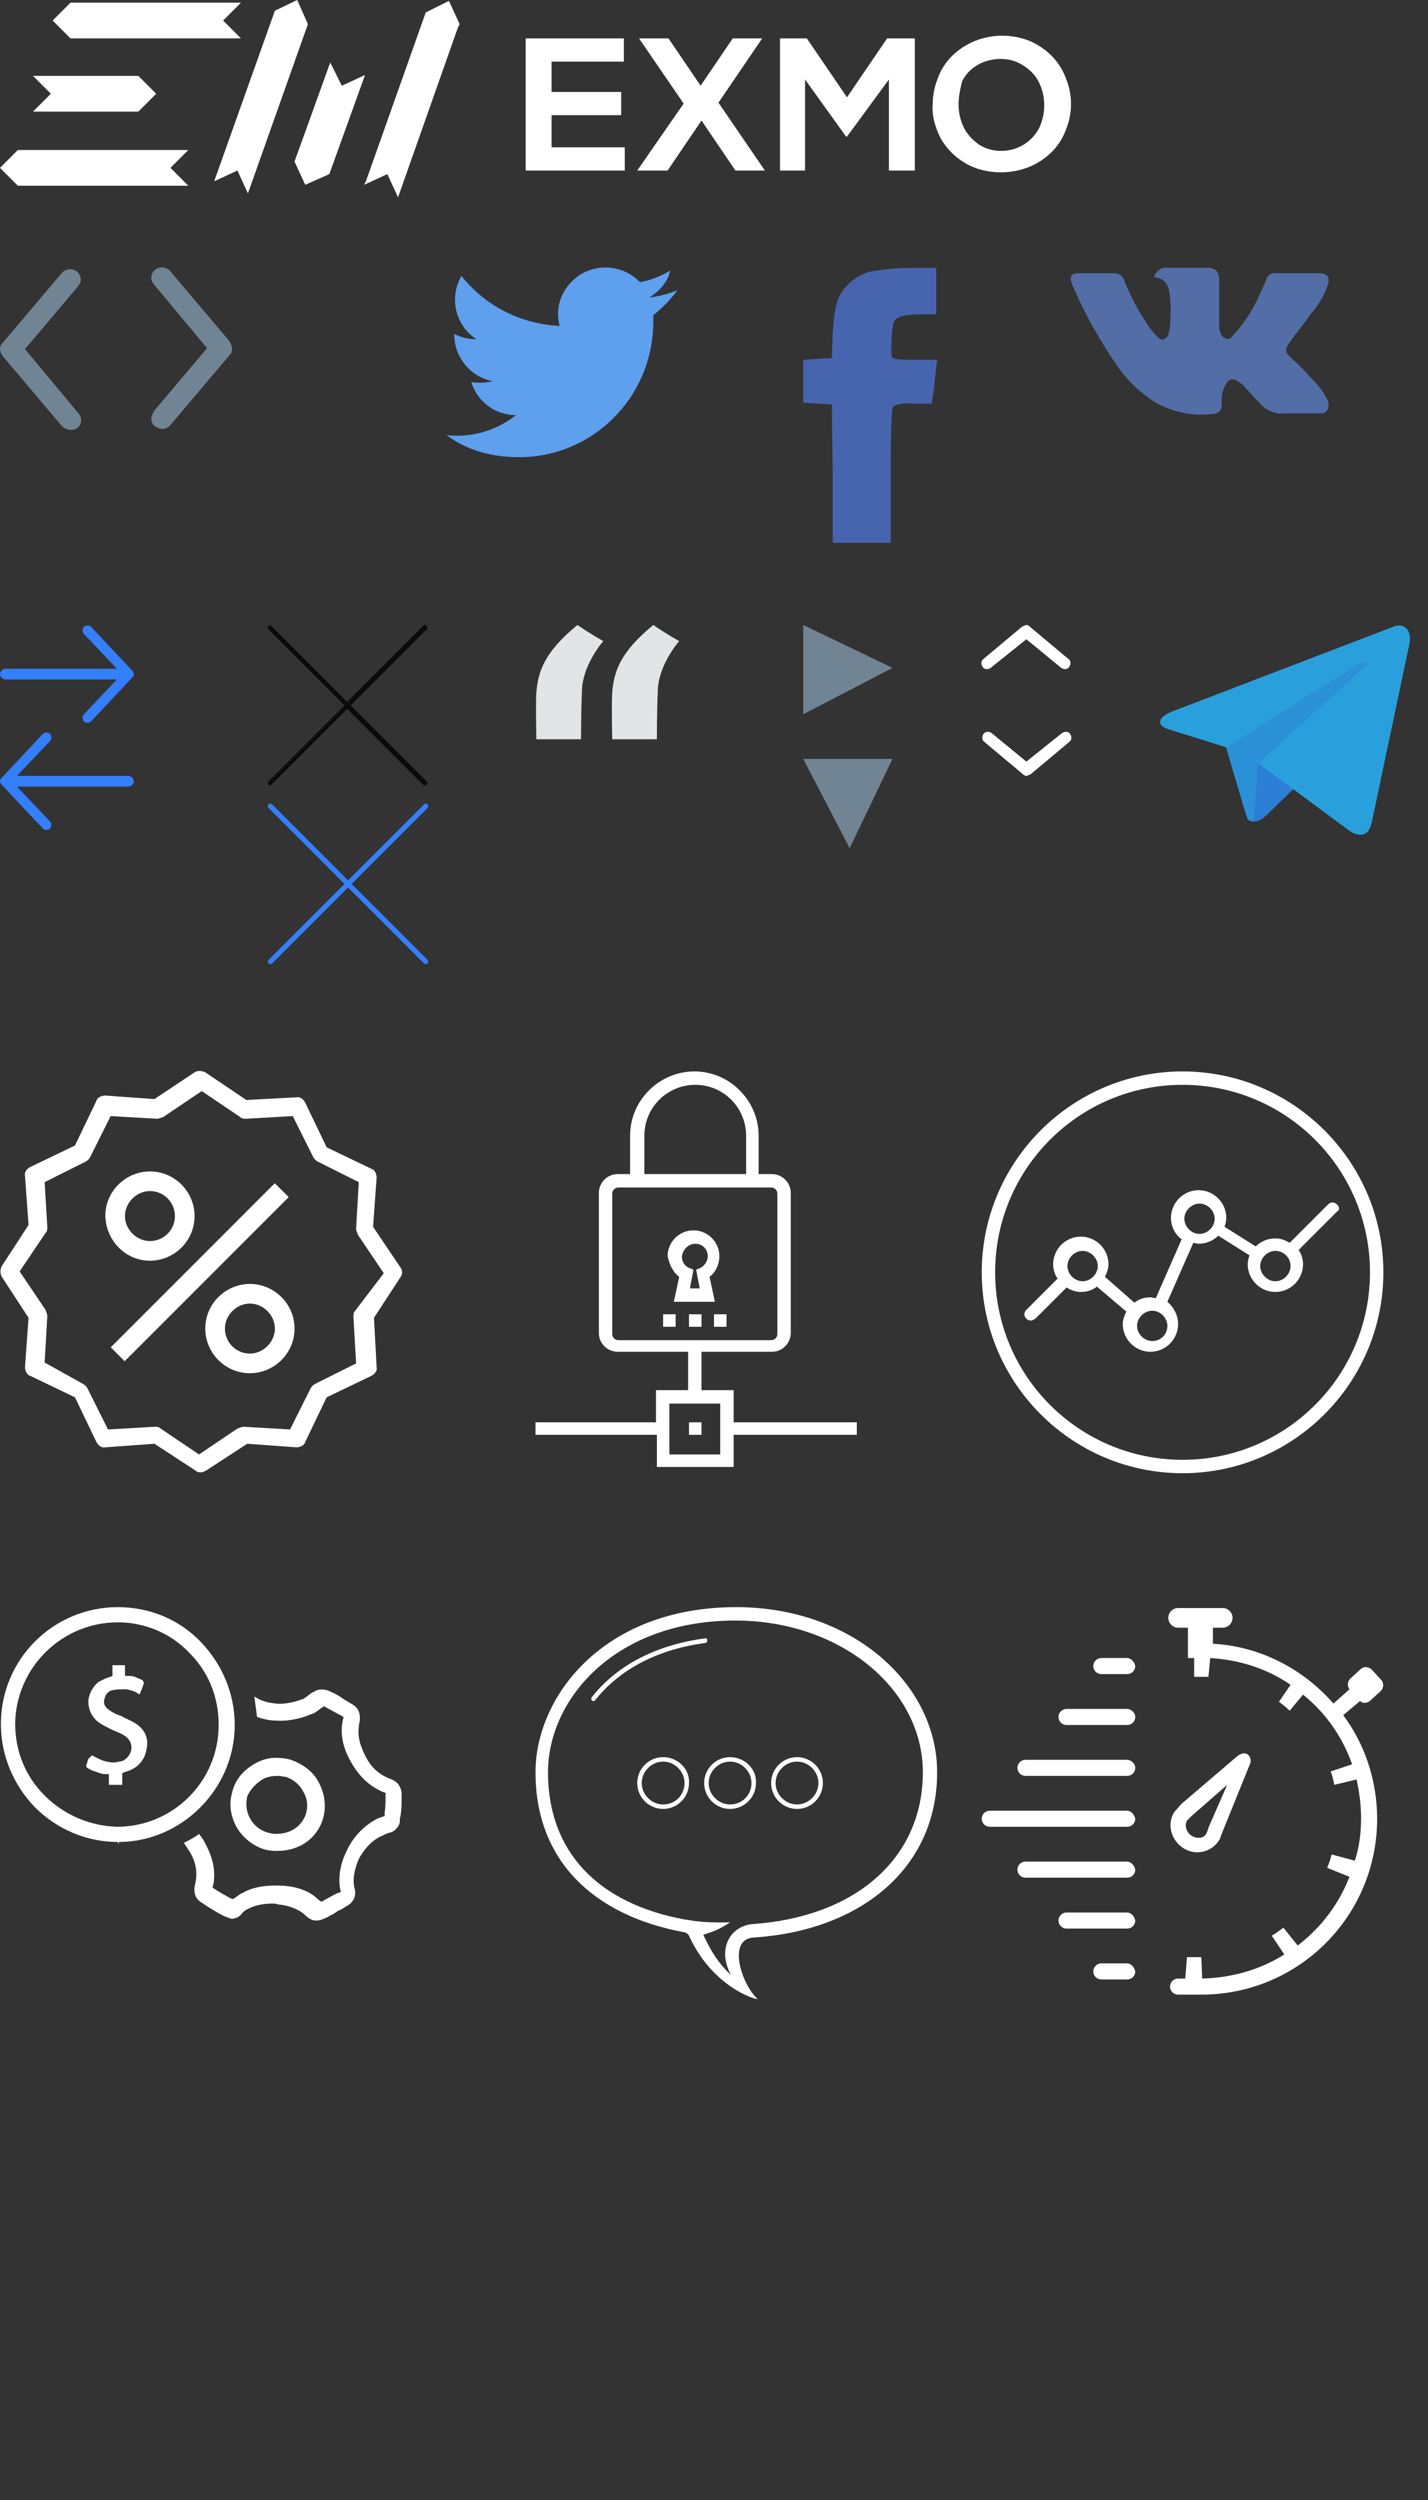 <?xml version="1.0" encoding="utf-8"?>
<!-- Generator: Adobe Illustrator 21.0.0, SVG Export Plug-In . SVG Version: 6.00 Build 0)  -->
<svg version="1.1" id="Слой_1" xmlns="http://www.w3.org/2000/svg" xmlns:xlink="http://www.w3.org/1999/xlink" x="0px" y="0px"
	 viewBox="0 0 160 280" style="enable-background:new 0 0 160 280;" xml:space="preserve">
<rect x="0" y="0" width="160" height="280" fill="#333333" stroke="none"/>
<style type="text/css">
	.st0{fill:#347FFB;}
	.st1{fill:#FFFFFF;}
	.st2{fill:#5E9FEE;}
	.st3{fill:#4765AF;}
	.st4{fill:#536EA7;}
	.st5{fill:#0B0B0B;}
	.st6{fill:#C3CED6;}
	.st7{fill:#718493;}
	.st8{fill:#E3E4E7;}
	.st9{fill:#2B91D6;}
	.st10{fill:#2B80D6;}
	.st11{fill:#29A0DC;}
</style>
<title>sprite</title>
<path class="st0" d="M15,75.5c0-0.1-0.1-0.3-0.2-0.4l-4.6-4.9C10,70,9.6,70,9.4,70.2s-0.2,0.6,0,0.8l3.7,3.9H0.6
	c-0.3,0-0.6,0.3-0.6,0.6s0.3,0.6,0.6,0.6h12.5L9.4,80c-0.2,0.2-0.2,0.6,0,0.8s0.6,0.2,0.8,0l4.6-4.9C14.9,75.8,15,75.7,15,75.5
	L15,75.5z"/>
<path class="st0" d="M0,87.5c0,0.1,0.1,0.3,0.2,0.4l4.6,4.9C5,93,5.4,93,5.6,92.8s0.2-0.6,0-0.8l-3.7-3.9h12.5
	c0.3,0,0.6-0.3,0.6-0.6s-0.3-0.6-0.6-0.6H1.9L5.6,83c0.2-0.2,0.2-0.6,0-0.8S5,82,4.8,82.2l-4.6,4.9C0.1,87.2,0,87.3,0,87.5L0,87.5z"
	/>
<path class="st1" d="M34.5,2.7l-6.7,18.9v0.1l-1.2-2.6L24,20.3l6.8-19.1L33.3,0L34.5,2.7z M51.3,3.1l-6.7,19l-1.2-2.6l-2.6,1.2
	l0.2-0.4l6.7-18.9l2.6-1.3l1.2,2.6L51.3,3.1z M36.9,19.5l4-11.1l-2.6,1.2L37,7l-4,11.1l1.2,2.6L36.9,19.5z M15.5,8.5H3.7l2,2l-2,2
	h11.8l2-2L15.5,8.5z M2,16.8h19.1l-2,2l2,2H2l-2-2L2,16.8z M7.9,0.3H27l-2,2l2,2H7.9l-2-2L7.9,0.3z"/>
<path class="st1" d="M104.5,11.7c0-1,0.2-2,0.6-3c0.7-1.9,2.2-3.3,4.1-4.1c1-0.4,2-0.6,3.1-0.6s2.1,0.2,3.1,0.6
	c1.8,0.8,3.3,2.2,4,4.1c0.8,1.9,0.8,4,0,5.9c-0.7,1.9-2.2,3.3-4.1,4.1c-1,0.4-2.1,0.6-3.1,0.6c-1.4,0-2.8-0.3-4-1s-2.1-1.6-2.8-2.8
	C104.8,14.3,104.4,13,104.5,11.7L104.5,11.7z M61.8,10.3h7.8v2.6h-7.8v3.6H70v2.6H58.9V4.3h11v2.6h-8.1L61.8,10.3z M71.4,19.1
	l5.2-7.5l-5-7.3h3.3l3.6,5.3l3.6-5.3h3.3l-4.9,7.2l5.2,7.6h-3.3l-3.8-5.6l-3.8,5.6H71.4z M87.4,19.1V4.3h3l4.5,6.6l4.5-6.6h3.1v14.8
	h-2.9V8.9l-4.7,6.4h-0.1l-4.6-6.4v10.2C90.2,19.1,87.4,19.1,87.4,19.1z M107.4,11.7c0,0.9,0.2,1.8,0.6,2.6s1,1.4,1.7,1.9
	c0.8,0.5,1.6,0.7,2.5,0.7c1.8,0,3.4-1,4.2-2.5c0.4-0.8,0.6-1.7,0.6-2.6c0-0.9-0.2-1.8-0.6-2.6s-1-1.4-1.8-1.9s-1.6-0.7-2.5-0.7
	c-1.8,0-3.5,0.9-4.3,2.5C107.6,9.9,107.4,10.8,107.4,11.7L107.4,11.7z"/>
<path class="st2" d="M58,51.2c8.3,0.1,15.1-6.6,15.2-15c0-0.1,0-0.1,0-0.2c0-0.2,0-0.5,0-0.7c1-0.8,1.9-1.7,2.7-2.8
	c-1,0.4-2,0.7-3.1,0.8c1.1-0.7,2-1.7,2.3-3c-1,0.6-2.2,1.1-3.4,1.3c-2-2.1-5.4-2.2-7.5-0.2c-1.4,1.3-2,3.2-1.5,5.1
	c-4.3-0.2-8.3-2.2-11-5.6c-1.4,2.4-0.7,5.6,1.7,7.1c-0.9,0-1.7-0.2-2.5-0.6c0,0,0,0,0,0.1c0,2.5,1.8,4.7,4.3,5.2
	c-0.8,0.2-1.6,0.2-2.4,0.1c0.7,2.2,2.7,3.7,5,3.7c-1.9,1.5-4.2,2.3-6.6,2.3c-0.4,0-0.8,0-1.2-0.1C52.2,50.4,55.1,51.2,58,51.2"/>
<path class="st3" d="M98.3,30.3C97,30.4,95.8,31,94.9,32c-1.1,1.1-1.4,2.3-1.6,5.3l-0.1,2.8l-1.6,0.1L90,40.3v4.8l1.6,0.1l1.6,0.1
	l0.1,7.7v7.8h6.5v-7.5c0-5.6,0.1-7.6,0.3-7.8c0.7-0.3,1.5-0.4,2.3-0.3h2l0.1-0.8c0.1-0.4,0.2-1.5,0.3-2.4l0.2-1.7h-2.5
	c-2.1,0-2.5-0.1-2.6-0.4c-0.1-1.2,0-2.5,0.2-3.7c0.1-0.7,1.2-1,3.2-1h1.6V30h-2.6C100.9,30,99.6,30.1,98.3,30.3z"/>
<path class="st4" d="M144.9,40.3c1,0.9,1.9,1.9,2.8,2.9c0.4,0.5,0.7,0.9,1,1.5c0.4,0.8,0,1.6-0.6,1.6h-4.2c-1,0.1-2-0.3-2.7-1.1
	c-0.6-0.6-1.1-1.2-1.7-1.8c-0.2-0.3-0.5-0.5-0.8-0.7c-0.4-0.3-0.9-0.3-1.2,0.1c-0.1,0.1-0.1,0.2-0.2,0.3c-0.3,0.6-0.5,1.3-0.4,2
	c0,1-0.4,1.3-1.4,1.3c-2.1,0.2-4.2-0.3-6-1.3c-1.6-1-3-2.3-4.1-3.8c-2.1-3-3.9-6.2-5.3-9.5c-0.3-0.8-0.1-1.2,0.7-1.2
	c1.4,0,2.8,0,4.1,0c0.5,0,1,0.4,1.1,0.9c0.7,1.8,1.7,3.6,2.8,5.2c0.3,0.4,0.6,0.8,1,1.1c0.2,0.3,0.6,0.3,0.9,0
	c0.1-0.1,0.2-0.2,0.2-0.3c0.1-0.3,0.2-0.7,0.2-1.1c0.1-1.3,0.1-2.6-0.1-3.8c-0.1-0.7-0.6-1.4-1.4-1.5c-0.4-0.1-0.3-0.2-0.1-0.5
	c0.3-0.4,0.8-0.7,1.3-0.6h4.8c0.8,0.2,0.9,0.5,1,1.2v5.3c0,0.3,0.1,1.2,0.7,1.4s0.7-0.2,1-0.5c1.1-1.2,2-2.6,2.7-4.1
	c0.3-0.7,0.6-1.3,0.9-2c0.1-0.5,0.6-0.8,1.1-0.7h4.6c0.1,0,0.3,0,0.4,0c0.8,0.1,1,0.5,0.8,1.2c-0.4,1.2-1,2.3-1.8,3.2
	c-0.8,1.1-1.6,2.1-2.4,3.2S144,39.5,144.9,40.3L144.9,40.3z"/>
<path class="st0" d="M30.3,90c-0.2,0-0.3,0.1-0.3,0.3c0,0.1,0,0.1,0.1,0.2l8.5,8.5l-8.5,8.5c-0.1,0.1-0.1,0.3,0,0.4s0.3,0.1,0.4,0
	l0,0l0,0l8.5-8.5l8.5,8.5c0.1,0.1,0.3,0.1,0.4,0c0.1-0.1,0.1-0.3,0-0.4l0,0L39.4,99l8.5-8.5c0.1-0.1,0.1-0.3,0-0.4l0,0
	C47.8,90,47.8,90,47.7,90s-0.1,0-0.2,0.1L39,98.6l-8.5-8.5C30.4,90,30.3,90,30.3,90z"/>
<path class="st5" d="M30.3,70c-0.2,0-0.3,0.1-0.3,0.3c0,0.1,0,0.1,0.1,0.2l8.5,8.5l-8.5,8.5c-0.1,0.1-0.1,0.3,0,0.4s0.2,0.1,0.3,0
	l0,0l8.5-8.5l8.5,8.5c0.1,0.1,0.3,0.1,0.4,0c0.1-0.1,0.1-0.3,0-0.4l0,0L39.3,79l8.5-8.5c0.1-0.1,0.1-0.3,0-0.4l0,0
	C47.7,70,47.7,70,47.6,70c-0.1,0-0.1,0-0.2,0.1l-8.5,8.5L30.3,70C30.4,70,30.3,70,30.3,70z"/>
<path class="st6" d="M86,110.5L86,110.5C86,110.4,86,110.4,86,110.5C86,110.4,86,110.4,86,110.5z"/>
<path class="st7" d="M26,39.1c0,0.3-0.1,0.5-0.3,0.7l-6.6,7.8c-0.4,0.5-1.1,0.6-1.6,0.2c0,0,0,0-0.1,0c-0.5-0.4-0.6-1.1-0.2-1.6
	c0,0,0,0,0-0.1l6-7.1l-6-7.2c-0.4-0.5-0.3-1.2,0.2-1.6s1.3-0.3,1.7,0.2l6.6,7.8C25.9,38.6,26,38.8,26,39.1z"/>
<path class="st7" d="M0,39.1c0-0.3,0.1-0.5,0.3-0.7l6.6-7.8c0.4-0.5,1.2-0.6,1.7-0.2s0.6,1.1,0.2,1.6l0,0l-6,7.1l6,7.2
	c0.4,0.5,0.4,1.2-0.1,1.6c-0.5,0.4-1.2,0.3-1.7-0.1L0.4,40C0.1,39.6,0,39.4,0,39.1z"/>
<g>
	<path class="st1" d="M44.9,142l-3.1-4.6l0.4-5.5c0-0.4-0.2-0.9-0.6-1l-5-2.4l-2.4-5c-0.2-0.4-0.6-0.7-1-0.6l-5.6,0.3l-4.6-3.1
		c-0.4-0.2-0.9-0.2-1.2,0l-4.5,3l-5.5-0.4c-0.4,0-0.9,0.2-1,0.6l-2.4,5l-5,2.4c-0.4,0.2-0.7,0.6-0.6,1l0.4,5.5l-3,4.6
		c-0.2,0.4-0.2,0.8,0,1.2l3,4.6l-0.4,5.5c0,0.4,0.2,0.9,0.6,1l5,2.4l2.4,5c0.2,0.4,0.6,0.7,1,0.6l5.5-0.4l4.6,3
		c0.2,0.2,0.4,0.2,0.6,0.2s0.4-0.1,0.6-0.2l4.6-3l5.5,0.4c0.4,0,0.9-0.2,1-0.6l2.4-5l5-2.4c0.4-0.2,0.7-0.6,0.6-1l-0.3-5.5l3-4.6
		C45.1,142.7,45.1,142.3,44.9,142z M39.8,146.8c-0.2,0.2-0.2,0.4-0.2,0.7l0.3,5.2l-4.6,2.3c-0.2,0.1-0.4,0.3-0.5,0.5l-2.3,4.6
		l-5.2-0.3c-0.2,0-0.4,0.1-0.7,0.2l-4.3,2.9L18,160c-0.2-0.2-0.4-0.2-0.6-0.2h-0.1l-5.2,0.3l-2.3-4.6c-0.1-0.2-0.3-0.4-0.5-0.5
		L5,152.6l0.3-5.2c0-0.2-0.1-0.4-0.2-0.7l-2.9-4.3l2.9-4.3c0.2-0.2,0.2-0.4,0.2-0.7l-0.3-5l4.6-2.3c0.2-0.1,0.4-0.3,0.5-0.5l2.3-4.6
		l5.2,0.3c0.2,0,0.4-0.1,0.7-0.2l4.3-2.9l4.3,2.9c0.2,0.2,0.4,0.2,0.7,0.2l5.2-0.3l2.3,4.6c0.1,0.2,0.3,0.4,0.5,0.5l4.6,2.3
		l-0.3,5.2c0,0.2,0.1,0.4,0.2,0.7l2.9,4.3L39.8,146.8z"/>
	<path class="st1" d="M16.8,141.2c2.7,0,5-2.2,5-5c0-2.7-2.2-5-5-5c-2.7,0-5,2.2-5,5C11.9,139,14.1,141.2,16.8,141.2z M16.8,133.4
		c1.6,0,2.8,1.3,2.8,2.8c0,1.6-1.3,2.8-2.8,2.8s-2.8-1.3-2.8-2.8S15.3,133.4,16.8,133.4z"/>
	<path class="st1" d="M28,143.8c-2.7,0-5,2.2-5,5c0,2.7,2.2,5,5,5c2.7,0,5-2.2,5-5S30.7,143.8,28,143.8z M28,151.6
		c-1.6,0-2.8-1.3-2.8-2.8s1.3-2.8,2.8-2.8s2.8,1.3,2.8,2.8S29.5,151.6,28,151.6z"/>
	<rect x="9.4" y="141.4" transform="matrix(0.707 -0.707 0.707 0.707 -94.205 57.577)" class="st1" width="26" height="2.2"/>
</g>
<g>
	<path class="st1" d="M96,159.3H82.2v-3.6h-3.6v-4.3h7.9c1.2,0,2.1-1,2.1-2.1v-15.7c0-1.2-1-2.1-2.1-2.1H85v-4.3
		c0-3.9-3.2-7.2-7.2-7.2c-3.9,0-7.2,3.2-7.2,7.2v4.3h-1.4c-1.2,0-2.1,1-2.1,2.1v15.7c0,1.2,1,2.1,2.1,2.1h7.9v4.3h-3.6v3.6H60v1.4
		h13.6v3.6h8.6v-3.6H96V159.3L96,159.3z M72.2,127.2c0-3.2,2.6-5.7,5.7-5.7c3.2,0,5.7,2.6,5.7,5.7v4.3H72.2V127.2z M69.3,150.1
		c-0.4,0-0.7-0.3-0.7-0.7v-15.7c0-0.4,0.3-0.7,0.7-0.7h1.4H85h1.4c0.4,0,0.7,0.3,0.7,0.7v15.7c0,0.4-0.3,0.7-0.7,0.7H69.3z
		 M80.7,162.9H75v-5.7h5.7V162.9z"/>
	<rect x="77.2" y="159.3" class="st1" width="1.4" height="1.4"/>
	<path class="st1" d="M76.1,143l-0.6,2.8h4.6l-0.6-2.8c0.7-0.5,1.1-1.4,1.1-2.3c0-1.6-1.3-2.9-2.9-2.9s-2.9,1.3-2.9,2.9
		C75,141.6,75.4,142.5,76.1,143z M77.9,139.3c0.8,0,1.4,0.6,1.4,1.4c0,0.5-0.3,1-0.8,1.3l-0.5,0.2l0.4,2.1h-1.1l0.4-2.1l-0.5-0.2
		c-0.5-0.2-0.8-0.7-0.8-1.3C76.5,140,77.1,139.3,77.9,139.3z"/>
	<rect x="77.2" y="147.2" class="st1" width="1.4" height="1.4"/>
	<rect x="80" y="147.2" class="st1" width="1.4" height="1.4"/>
	<rect x="74.3" y="147.2" class="st1" width="1.4" height="1.4"/>
</g>
<g>
	<path class="st1" d="M132.5,120c-12.4,0-22.5,10.1-22.5,22.5s10.1,22.5,22.5,22.5s22.5-10.1,22.5-22.5S144.9,120,132.5,120z
		 M132.5,163.5c-11.6,0-21-9.4-21-21s9.4-21,21-21s21,9.4,21,21S144.1,163.5,132.5,163.5z"/>
	<path class="st1" d="M149.8,134.9c-0.3-0.3-0.7-0.3-1,0l-4.3,4.3c-0.5-0.3-1-0.5-1.6-0.5c-0.8,0-1.6,0.3-2.2,0.9l-3.5-2.2
		c0.1-0.3,0.2-0.6,0.2-1c0-1.7-1.4-3.1-3.1-3.1c-1.7,0-3.1,1.4-3.1,3.1c0,1,0.5,1.9,1.2,2.4l-2.9,6.6c-0.2,0-0.4-0.1-0.6-0.1
		c-0.7,0-1.3,0.2-1.8,0.6l-3.3-2.9c0.2-0.4,0.4-0.9,0.4-1.4c0-1.7-1.4-3.1-3.1-3.1s-3.1,1.4-3.1,3.1c0,0.6,0.2,1.2,0.5,1.6l-3.5,3.5
		c-0.3,0.3-0.3,0.7,0,1c0.1,0.1,0.3,0.2,0.5,0.2s0.3-0.1,0.5-0.2l3.5-3.5c0.5,0.3,1,0.5,1.6,0.5c0.7,0,1.3-0.2,1.8-0.6l3.3,2.8
		c-0.2,0.4-0.4,0.9-0.4,1.4c0,1.7,1.4,3.1,3.1,3.1s3.1-1.4,3.1-3.1c0-1-0.5-1.9-1.2-2.5l2.9-6.6c0.2,0,0.4,0.1,0.6,0.1
		c0.8,0,1.6-0.3,2.2-0.9l3.5,2.2c-0.1,0.3-0.2,0.6-0.2,1c0,1.7,1.4,3.1,3.1,3.1c1.7,0,3.1-1.4,3.1-3.1c0-0.6-0.2-1.2-0.5-1.6
		l4.3-4.3C150.1,135.6,150.1,135.1,149.8,134.9z M121.3,143.5c-0.9,0-1.7-0.8-1.7-1.7s0.8-1.7,1.7-1.7c0.9,0,1.7,0.8,1.7,1.7
		S122.2,143.5,121.3,143.5z M129.1,150.2c-0.9,0-1.7-0.8-1.7-1.7s0.8-1.7,1.7-1.7s1.7,0.8,1.7,1.7
		C130.8,149.5,130,150.2,129.1,150.2z M134.4,138.2c-0.9,0-1.7-0.8-1.7-1.7s0.8-1.7,1.7-1.7s1.7,0.8,1.7,1.7
		C136.1,137.4,135.3,138.2,134.4,138.2z M142.9,143.5c-0.9,0-1.7-0.8-1.7-1.7s0.8-1.7,1.7-1.7c0.5,0,0.9,0.2,1.2,0.5l0,0l0,0
		c0.3,0.3,0.5,0.7,0.5,1.2C144.6,142.7,143.8,143.5,142.9,143.5z"/>
</g>
<g>
	<path class="st1" d="M26,200.8c-0.4,1.4-0.1,2.8,0.6,4c0.9,1.4,2.5,2.5,4.2,2.5c0.1,0,0.1,0,0.3,0c0.9,0,1.8-0.2,2.6-0.6
		c2.5-1.3,3.4-4.3,2.1-6.9c-0.6-1.3-1.8-2.2-3.2-2.7c-0.4-0.1-0.8-0.2-1.2-0.2c-1-0.1-1.9,0.1-2.8,0.6
		C27.2,198.3,26.3,199.4,26,200.8z M29.4,199.3c0.5-0.3,1.1-0.4,1.7-0.4c0.1,0,0.1,0,0.1,0c0.3,0,0.5,0.1,0.8,0.1
		c0.9,0.3,1.6,0.9,2,1.7c0.9,1.5,0.3,3.5-1.3,4.3c-0.6,0.3-1.2,0.4-1.9,0.4c-1.1-0.1-2.1-0.6-2.7-1.6c-0.5-0.8-0.6-1.7-0.4-2.6
		C28,200.5,28.6,199.8,29.4,199.3z"/>
	<path class="st1" d="M43.9,199.3c-1.4-0.5-2.3-1.3-3-2.7s-0.9-2.5-0.6-3.8c0.1-0.8-0.1-1.5-0.8-1.9l-1-0.6
		c-0.4-0.3-0.9-0.6-1.4-0.8c-0.5-0.3-1.3-0.4-1.8-0.1c-0.1,0.1-0.2,0.1-0.4,0.2l-0.1,0.1c-0.2,0.1-0.5,0.4-0.7,0.5
		c-0.1,0.1-0.1,0.1-0.2,0.1c-1.1,0.4-2.1,0.6-3,0.5s-1.7-0.3-2.4-0.8c0.1,0.8,0.2,1.5,0.3,2.3c0.6,0.2,1.3,0.4,2,0.4
		c1.2,0.1,2.5-0.1,3.8-0.6c0.1-0.1,0.4-0.1,0.5-0.2c0.3-0.1,0.6-0.4,0.9-0.6l0.3-0.2l2.2,1.2l-0.1,0.4c-0.3,1.5,0,3,0.9,4.6
		s2,2.7,3.6,3.4l0.3,0.1v0.3c0,0.6,0,1.3-0.1,1.9v0.4l-0.3,0.1c-0.3,0.1-0.6,0.2-0.9,0.4c-1.2,0.7-2.4,1.9-3.1,3.5
		c-0.7,1.4-0.9,2.9-0.7,4.1l0.1,0.4l-0.3,0.1c-0.3,0.1-0.6,0.3-0.8,0.4L36,213l-0.4-0.3c-0.9-0.9-2.3-1.4-3.9-1.5
		c-1.7-0.1-3.3,0.1-4.5,0.8c-0.3,0.1-0.5,0.3-0.8,0.5l-0.3,0.2l-0.3-0.1c-0.5-0.3-1.1-0.6-1.7-1l-0.3-0.2l0.1-0.3
		c0.3-1.7-0.1-3.2-1-4.8c-0.1-0.3-0.4-0.6-0.6-0.9c-0.5,0.4-1.1,0.7-1.7,1c0.2,0.3,0.4,0.6,0.6,0.9c0.8,1.3,1,2.5,0.6,4
		c-0.1,0.7,0.1,1.4,0.8,1.8c0.9,0.6,1.7,1.1,2.5,1.5c0.3,0.1,0.5,0.2,0.8,0.3H26c0.2,0,0.5-0.1,0.7-0.2c0.1-0.1,0.3-0.2,0.4-0.4
		c0.2-0.2,0.4-0.4,0.7-0.5c0.7-0.4,1.7-0.6,2.7-0.6c0.2,0,0.4,0,0.7,0.1c1.2,0.1,2.4,0.6,3,1.2c0.4,0.4,0.8,0.6,1.2,0.6h0.1
		c0.3,0,0.6-0.1,1-0.3c0.3-0.1,0.5-0.3,0.8-0.4l0.6-0.4c0.3-0.1,0.6-0.3,0.9-0.5c0.8-0.4,1.2-1.2,0.9-2.1c-0.2-0.9,0-2,0.5-3.2
		c0.6-1.1,1.4-2,2.4-2.5c0.3-0.1,0.6-0.3,0.9-0.4c0.6-0.1,0.9-0.4,1.2-0.9c0.1-0.2,0.1-0.4,0.1-0.7C45,203,45,202,45,201.1V201
		C45,200.2,44.6,199.6,43.9,199.3z"/>
	<path class="st1" d="M15.3,193.1c-0.6-0.4-1.2-0.6-1.7-0.9c-0.6-0.2-1-0.4-1.4-0.7c-0.6-0.4-0.6-0.9-0.5-1.2c0.1-0.5,0.4-0.9,0.9-1
		c0.4-0.1,0.9-0.1,1.6-0.1c0.4,0.1,0.9,0.2,1.3,0.5l0.1,0.1l0.2-0.4c0.1-0.3,0.2-0.5,0.3-0.8c0.1-0.1-0.1-0.3-0.1-0.4l-0.2-0.1
		c-0.2-0.1-0.5-0.2-0.7-0.3c-0.3-0.1-0.5-0.1-0.9-0.1H14v-1.2h-1.4v1.2l-0.2,0.1c-0.5,0.1-1,0.4-1.4,0.6c-0.6,0.5-1.1,1.4-1.1,2.2
		c0,0.9,0.4,1.6,0.9,2.1c0.6,0.5,1.3,0.8,1.9,1.1c0.5,0.2,1,0.4,1.4,0.7c0.5,0.4,0.7,0.9,0.6,1.5c-0.1,0.5-0.4,0.9-0.9,1.2
		c-0.3,0.1-0.6,0.1-0.9,0.2h-0.1c-0.7,0-1.4-0.2-2.1-0.6l-0.4-0.2L9.9,197c-0.1,0.2-0.1,0.4-0.2,0.6c-0.1,0.2,0,0.4,0.1,0.4
		c0.4,0.3,0.9,0.4,1.4,0.6c0.3,0.1,0.5,0.1,0.8,0.1h0.2v1.2h1.5v-1.3l0.2-0.1c0.2-0.1,0.4-0.1,0.6-0.2c1-0.4,1.7-1.2,1.9-2.3
		C16.7,194.8,16.3,193.8,15.3,193.1z"/>
	<path class="st1" d="M26.3,193.2c0-3.5-1.4-6.8-3.8-9.3s-5.7-3.9-9.3-3.9c-7.2,0-13.1,5.8-13.1,13.1c0,3.5,1.4,6.8,3.8,9.3
		c2.5,2.5,5.8,3.9,9.3,3.9l0.1,0.3v-0.3C20.3,206.3,26.3,200.4,26.3,193.2z M13.1,204.6c-3-0.1-5.9-1.3-8.1-3.5s-3.3-5-3.3-8.1
		c0.1-6.2,5.2-11.3,11.5-11.3c3,0,5.9,1.2,8,3.4c2.2,2.2,3.3,5,3.3,8.1C24.5,199.5,19.4,204.6,13.1,204.6z"/>
</g>
<g>
	<path class="st1" d="M89.3,202.6c1.6,0,2.9-1.3,2.9-2.9c0-1.6-1.3-2.9-2.9-2.9s-2.9,1.3-2.9,2.9S87.7,202.6,89.3,202.6z
		 M89.3,197.3c1.3,0,2.4,1.1,2.4,2.4s-1.1,2.4-2.4,2.4s-2.4-1.1-2.4-2.4S88,197.3,89.3,197.3z"/>
	<path class="st1" d="M79,183.5c-5.4,0.7-9.9,3-12.7,6.6c-0.2,0.3,0.2,0.6,0.4,0.3c1.9-2.4,5.6-5.5,12.4-6.4
		C79.3,183.9,79.3,183.4,79,183.5z"/>
	<path class="st1" d="M81.8,196.8c-1.6,0-2.9,1.3-2.9,2.9c0,1.6,1.3,2.9,2.9,2.9s2.9-1.3,2.9-2.9C84.8,198.1,83.4,196.8,81.8,196.8z
		 M81.8,202.1c-1.3,0-2.4-1.1-2.4-2.4s1.1-2.4,2.4-2.4s2.4,1.1,2.4,2.4S83.2,202.1,81.8,202.1z"/>
	<path class="st1" d="M74.3,196.8c-1.6,0-2.9,1.3-2.9,2.9c0,1.6,1.3,2.9,2.9,2.9s2.9-1.3,2.9-2.9C77.3,198.1,75.9,196.8,74.3,196.8z
		 M74.3,202.1c-1.3,0-2.4-1.1-2.4-2.4s1.1-2.4,2.4-2.4s2.4,1.1,2.4,2.4S75.7,202.1,74.3,202.1z"/>
	<path class="st1" d="M84.5,217c12-0.8,20.5-7.8,20.5-18.5c0-9.9-9.5-18.5-22.5-18.5c-15,0-22.5,10.1-22.5,18.5
		c0,9.8,6.4,16,16.6,17.9c0.2,0,0.5,0.2,0.6,0.4c2.5,5.5,7.1,7.1,7.7,7.1C83.1,222.3,81.4,217.1,84.5,217z M81.5,217.5
		c-0.3,0.8-0.5,2,0.4,3.7c-1.5-1.4-2.3-2.8-3.1-4.5c0.8-0.3,1.5-0.4,3-1.4c-3.5,0.1-4.6-0.3-5-0.3c-9.9-1.8-15.4-7.7-15.4-16.5
		c0-8.2,7.5-17,21-17c11.7,0,21,7.6,21,17c0,9.6-7.5,16.2-19.1,17C83.1,215.6,82,216.3,81.5,217.5z"/>
</g>
<g>
	<path class="st1" d="M132.6,207c1.4,0.9,3.2,0.4,4-0.9c0.1-0.1,0.3-0.8,0.4-1l3-7.4c0,0,0.4-0.7-0.2-1.2c-0.6-0.4-1.3,0.3-1.3,0.3
		l-6.2,5.3c0,0-0.4,0.5-0.6,0.7l-0.1,0.1C130.7,204.3,131.2,206.1,132.6,207z M133,203.9c0.1-0.1,0.4-0.4,0.5-0.5l4-3.5l-2.1,4.8
		c0,0.1-0.2,0.6-0.2,0.6c-0.3,0.6-1,0.7-1.7,0.3C132.9,205.2,132.7,204.4,133,203.9z"/>
	<path class="st1" d="M126.3,191.4h-6.8c-0.5,0-0.9,0.4-0.9,0.9s0.4,0.9,0.9,0.9h6.8c0.5,0,0.9-0.4,0.9-0.9S126.7,191.4,126.3,191.4
		z"/>
	<path class="st1" d="M126.3,197.1h-11.4c-0.5,0-0.9,0.4-0.9,0.9s0.4,0.9,0.9,0.9h11.4c0.5,0,0.9-0.4,0.9-0.9
		S126.7,197.1,126.3,197.1z"/>
	<path class="st1" d="M126.3,214.2h-6.8c-0.5,0-0.9,0.4-0.9,0.9s0.4,0.9,0.9,0.9h6.8c0.5,0,0.9-0.4,0.9-0.9
		C127.1,214.6,126.7,214.2,126.3,214.2z"/>
	<path class="st1" d="M126.3,219.9h-2.9c-0.5,0-0.9,0.4-0.9,0.9s0.4,0.9,0.9,0.9h2.9c0.5,0,0.9-0.4,0.9-0.9
		C127.1,220.3,126.7,219.9,126.3,219.9z"/>
	<path class="st1" d="M126.3,185.7h-2.9c-0.5,0-0.9,0.4-0.9,0.9s0.4,0.9,0.9,0.9h2.9c0.5,0,0.9-0.4,0.9-0.9
		C127.1,186.1,126.7,185.7,126.3,185.7z"/>
	<path class="st1" d="M126.3,208.5h-11.4c-0.5,0-0.9,0.4-0.9,0.9s0.4,0.9,0.9,0.9h11.4c0.5,0,0.9-0.4,0.9-0.9
		C127.1,208.9,126.7,208.5,126.3,208.5z"/>
	<path class="st1" d="M126.3,202.8h-15.4c-0.5,0-0.9,0.4-0.9,0.9s0.4,0.9,0.9,0.9h15.4c0.5,0,0.9-0.4,0.9-0.9
		C127.1,203.2,126.7,202.8,126.3,202.8z"/>
	<path class="st1" d="M153.5,190.5l1.2-1.1c0.3-0.3,0.4-0.8,0.1-1.2l-1.1-1.2c-0.3-0.3-0.8-0.4-1.2-0.1l-1.2,1.1
		c-0.3,0.3-0.4,0.8-0.1,1.2l-1.8,1.6c-3.3-3.8-8.1-6.4-13.5-6.7v-1.8h1.1c0.6,0,1.1-0.5,1.1-1.1s-0.5-1.1-1.1-1.1h-5
		c-0.6,0-1.1,0.5-1.1,1.1s0.5,1.1,1.1,1.1h1.1v3.4h0.7v2.1c0.5,0,1,0,1.6,0l0.2-2.1c3.3,0.2,6.4,1.2,9,3l-1.3,1.9
		c0.4,0.3,0.8,0.6,1.2,1l1.5-1.8c2.5,2,4.4,4.7,5.5,7.8l-2.4,0.8c0.2,0.5,0.3,1,0.4,1.5l2.5-0.6c0.3,1.4,0.5,2.8,0.5,4.3
		c0,1.7-0.2,3.3-0.7,4.8l-2.6-0.7c-0.1,0.5-0.3,1-0.5,1.5l2.5,1c-1.2,3.1-3.2,5.7-5.8,7.7l-1.6-2c-0.4,0.3-0.8,0.6-1.3,0.9l1.4,2.1
		c-2.7,1.7-5.8,2.6-9.2,2.7l-0.1-2.4c-0.5,0-1,0-1.6,0l-0.2,2.4H132c-0.5,0-0.9,0.4-0.9,0.9s0.4,0.9,0.9,0.9h2.6
		c10.9,0,19.7-8.8,19.7-19.7c0-4.3-1.4-8.4-3.8-11.6l1.9-1.6C152.6,190.8,153.1,190.8,153.5,190.5z"/>
</g>
<g>
	<path class="st8" d="M65.1,82.8h-5c0,0-0.1-4,0-5.3c0.2-2.2,0.8-4.4,4.6-7.5c1.6,1.1,2.9,1.8,2.9,1.8s-2.4,2.7-2.4,5.7
		C65.1,79.7,65.1,82.8,65.1,82.8z"/>
	<path class="st8" d="M73.6,82.8h-5c0,0-0.1-4,0-5.3c0.2-2.2,0.8-4.4,4.6-7.5c1.6,1.1,2.9,1.8,2.9,1.8s-2.4,2.7-2.4,5.7
		C73.6,79.7,73.6,82.8,73.6,82.8z"/>
</g>
<polygon class="st7" points="90,70 90,80 100,74.8 "/>
<polygon class="st7" points="100,85 90,85 95.2,95 "/>
<path class="st1" d="M115,86.9c-0.2,0-0.3-0.1-0.4-0.2l-4.3-3.6c-0.3-0.2-0.3-0.6-0.1-0.9c0.2-0.3,0.6-0.3,0.9-0.1l3.9,3.2l4-3.2
	c0.3-0.2,0.7-0.2,0.9,0.1c0.2,0.3,0.2,0.7-0.1,0.9l-4.3,3.6C115.3,86.8,115.1,86.9,115,86.9z"/>
<path class="st1" d="M115,70c0.2,0,0.3,0.1,0.4,0.2l4.3,3.6c0.3,0.2,0.3,0.6,0.1,0.9c-0.2,0.3-0.6,0.3-0.9,0.1l-3.9-3.2l-4,3.2
	c-0.3,0.2-0.7,0.2-0.9-0.1c-0.2-0.3-0.2-0.7,0.1-0.9l4.3-3.6C114.7,70.1,114.9,70,115,70z"/>
<path class="st9" d="M140.5,92c-0.8,0-0.7-0.3-1-1.1l-2.4-8.1L156,71.7"/>
<path class="st10" d="M140.5,92c0.6,0,0.9-0.3,1.3-0.6l3.4-3.3l-4.3-2.6"/>
<path class="st11" d="M141,85.5l10.4,7.7c1.2,0.6,2,0.3,2.3-1.1l4.2-19.9c0.4-1.7-0.7-2.5-1.8-2l-24.8,9.5c-1.7,0.7-1.7,1.6-0.3,2
	l6.4,2l14.7-9.3c0.7-0.4,1.3-0.2,0.8,0.3"/>
</svg>
